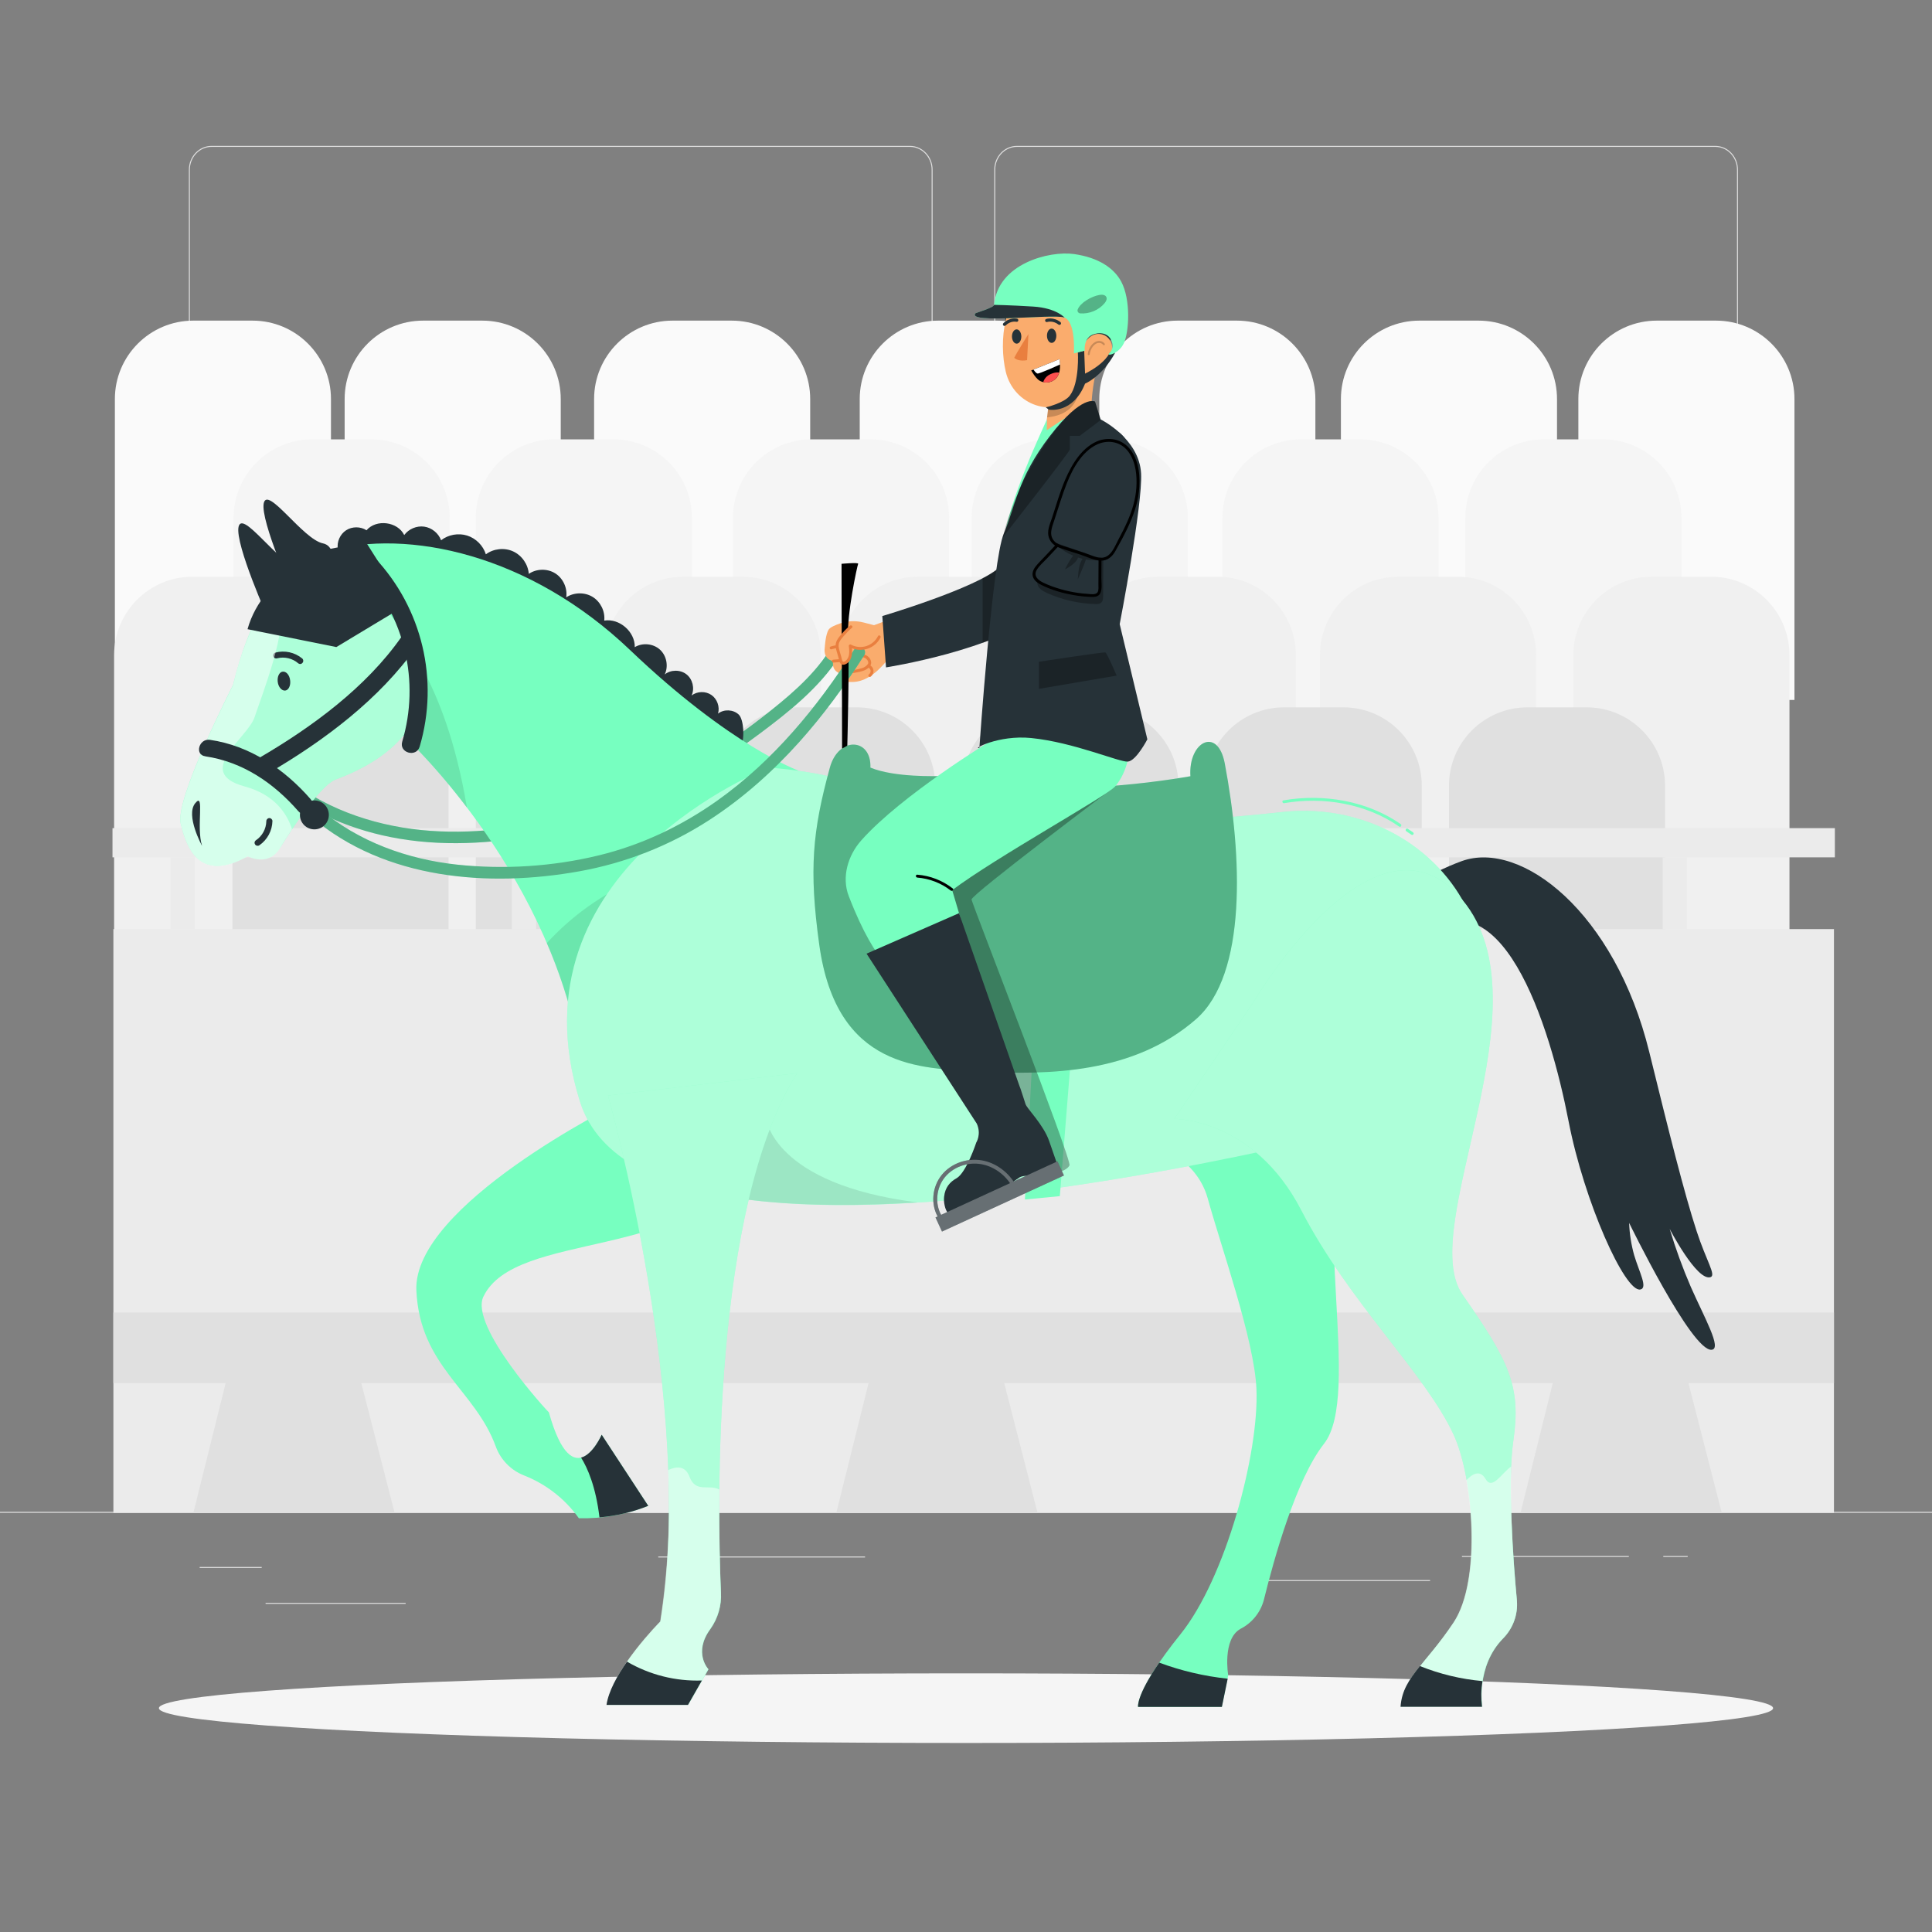<svg xmlns="http://www.w3.org/2000/svg" viewBox="0 0 500 500"><rect x="0" y="0" width="500" height="500" fill="#808080" stroke="none"/><g id="freepik--background-complete--inject-91"><g><g><g><path d="M443.92,327.017h-180.746c-3.232,0-5.862-2.766-5.862-6.166V43.92c0-3.4,2.63-6.166,5.862-6.166h180.746c3.232,0,5.862,2.766,5.862,6.166V320.85c0,3.4-2.63,6.166-5.862,6.166ZM263.174,38.017c-3.095,0-5.612,2.648-5.612,5.903V320.85c0,3.255,2.518,5.903,5.612,5.903h180.746c3.095,0,5.612-2.648,5.612-5.903V43.92c0-3.255-2.518-5.903-5.612-5.903h-180.746Z" style="fill:#e0e0e0;"></path><path d="M235.493,327.017H54.746c-3.232,0-5.862-2.766-5.862-6.166V43.92c0-3.4,2.629-6.166,5.862-6.166H235.493c3.232,0,5.862,2.766,5.862,6.166V320.85c0,3.4-2.63,6.166-5.862,6.166ZM54.746,38.017c-3.094,0-5.612,2.648-5.612,5.903V320.85c0,3.255,2.518,5.903,5.612,5.903H235.493c3.095,0,5.612-2.648,5.612-5.903V43.92c0-3.255-2.518-5.903-5.612-5.903H54.746Z" style="fill:#e0e0e0;"></path></g><rect x="0" y="391.254" width="500" height=".263" style="fill:#e0e0e0;"></rect></g><rect x="51.672" y="405.531" width="16.06" height=".25" style="fill:#e0e0e0;"></rect><rect x="170.352" y="402.821" width="53.53" height=".25" style="fill:#e0e0e0;"></rect><rect x="68.732" y="414.821" width="36.25" height=".25" style="fill:#e0e0e0;"></rect><rect x="378.352" y="402.691" width="43.19" height=".25" style="fill:#e0e0e0;"></rect><rect x="430.452" y="402.691" width="6.33" height=".25" style="fill:#e0e0e0;"></rect><rect x="316.212" y="408.921" width="53.89" height=".25" style="fill:#e0e0e0;"></rect></g><path d="M50.025,82.978h15.334c11.201,0,20.295,9.094,20.295,20.295v77.872H29.73V103.273c0-11.201,9.094-20.295,20.295-20.295Z" style="fill:#fafafa;"></path><path d="M109.49,82.978h15.334c11.201,0,20.295,9.094,20.295,20.295v77.872h-55.925V103.273c0-11.201,9.094-20.295,20.295-20.295Z" style="fill:#fafafa;"></path><path d="M174.048,82.978h15.334c11.201,0,20.295,9.094,20.295,20.295v77.872h-55.925V103.273c0-11.201,9.094-20.295,20.295-20.295Z" style="fill:#fafafa;"></path><path d="M242.792,82.978h15.334c11.201,0,20.295,9.094,20.295,20.295v77.872h-55.925V103.273c0-11.201,9.094-20.295,20.295-20.295Z" style="fill:#fafafa;"></path><path d="M304.788,82.978h15.334c11.201,0,20.295,9.094,20.295,20.295v77.872h-55.925V103.273c0-11.201,9.094-20.295,20.295-20.295Z" style="fill:#fafafa;"></path><path d="M367.324,82.978h15.334c11.201,0,20.295,9.094,20.295,20.295v77.872h-55.925V103.273c0-11.201,9.094-20.295,20.295-20.295Z" style="fill:#fafafa;"></path><path d="M428.774,82.978h15.334c11.201,0,20.295,9.094,20.295,20.295v77.872h-55.925V103.273c0-11.201,9.094-20.295,20.295-20.295Z" style="fill:#fafafa;"></path><path d="M80.756,113.709h15.334c11.201,0,20.295,9.094,20.295,20.295v77.872H60.461v-77.872c0-11.201,9.094-20.295,20.295-20.295Z" style="fill:#f5f5f5;"></path><path d="M143.428,113.709h15.334c11.201,0,20.295,9.094,20.295,20.295v77.872h-55.925v-77.872c0-11.201,9.094-20.295,20.295-20.295Z" style="fill:#f5f5f5;"></path><path d="M209.992,113.709h15.334c11.201,0,20.295,9.094,20.295,20.295v77.872h-55.925v-77.872c0-11.201,9.094-20.295,20.295-20.295Z" style="fill:#f5f5f5;"></path><path d="M271.774,113.709h15.334c11.201,0,20.295,9.094,20.295,20.295v77.872h-55.925v-77.872c0-11.201,9.094-20.295,20.295-20.295Z" style="fill:#f5f5f5;"></path><path d="M336.665,113.709h15.334c11.201,0,20.295,9.094,20.295,20.295v77.872h-55.925v-77.872c0-11.201,9.094-20.295,20.295-20.295Z" style="fill:#f5f5f5;"></path><path d="M399.524,113.709h15.334c11.201,0,20.295,9.094,20.295,20.295v77.872h-55.925v-77.872c0-11.201,9.094-20.295,20.295-20.295Z" style="fill:#f5f5f5;"></path><path d="M116.299,149.251h15.334c11.201,0,20.295,9.094,20.295,20.295v77.872h-55.925v-77.872c0-11.201,9.094-20.295,20.295-20.295Z" style="fill:#f0f0f0;"></path><path d="M176.833,149.251h15.334c11.201,0,20.295,9.094,20.295,20.295v77.872h-55.925v-77.872c0-11.201,9.094-20.295,20.295-20.295Z" style="fill:#f0f0f0;"></path><path d="M237.567,149.251h15.334c11.201,0,20.295,9.094,20.295,20.295v77.872h-55.925v-77.872c0-11.201,9.094-20.295,20.295-20.295Z" style="fill:#f0f0f0;"></path><path d="M299.737,149.251h15.334c11.201,0,20.295,9.094,20.295,20.295v77.872h-55.925v-77.872c0-11.201,9.094-20.295,20.295-20.295Z" style="fill:#f0f0f0;"></path><path d="M361.906,149.251h15.334c11.201,0,20.295,9.094,20.295,20.295v77.872h-55.925v-77.872c0-11.201,9.094-20.295,20.295-20.295Z" style="fill:#f0f0f0;"></path><path d="M427.486,149.251h15.334c11.201,0,20.295,9.094,20.295,20.295v77.872h-55.925v-77.872c0-11.201,9.094-20.295,20.295-20.295Z" style="fill:#f0f0f0;"></path><path d="M49.824,149.251h15.334c11.201,0,20.295,9.094,20.295,20.295v77.872H29.529v-77.872c0-11.201,9.094-20.295,20.295-20.295Z" style="fill:#f0f0f0;"></path><path d="M80.463,183.061h15.334c11.201,0,20.295,9.094,20.295,20.295v39.393H60.168v-39.393c0-11.201,9.094-20.295,20.295-20.295Z" style="fill:#e0e0e0;"></path><path d="M143.428,183.061h15.334c11.201,0,20.295,9.094,20.295,20.295v39.393h-55.925v-39.393c0-11.201,9.094-20.295,20.295-20.295Z" style="fill:#e0e0e0;"></path><path d="M206.393,183.061h15.334c11.201,0,20.295,9.094,20.295,20.295v39.393h-55.925v-39.393c0-11.201,9.094-20.295,20.295-20.295Z" style="fill:#e0e0e0;"></path><path d="M269.357,183.061h15.334c11.201,0,20.295,9.094,20.295,20.295v39.393h-55.925v-39.393c0-11.201,9.094-20.295,20.295-20.295Z" style="fill:#e0e0e0;"></path><path d="M332.322,183.061h15.334c11.201,0,20.295,9.094,20.295,20.295v39.393h-55.925v-39.393c0-11.201,9.094-20.295,20.295-20.295Z" style="fill:#e0e0e0;"></path><path d="M395.287,183.061h15.334c11.201,0,20.295,9.094,20.295,20.295v39.393h-55.925v-39.393c0-11.201,9.094-20.295,20.295-20.295Z" style="fill:#e0e0e0;"></path><g><g><rect x="29.114" y="214.322" width="445.747" height="7.557" style="fill:#ebebeb;"></rect><rect x="29.346" y="240.445" width="445.283" height="151.089" style="fill:#ebebeb;"></rect><rect x="44.133" y="221.879" width="6.289" height="18.601" style="fill:#ebebeb;"></rect><rect x="132.471" y="221.879" width="6.289" height="18.601" style="fill:#ebebeb;"></rect><rect x="231.749" y="221.879" width="6.289" height="18.601" style="fill:#ebebeb;"></rect><rect x="331.027" y="221.879" width="6.289" height="18.601" style="fill:#ebebeb;"></rect><rect x="430.305" y="221.879" width="6.289" height="18.601" style="fill:#ebebeb;"></rect></g><rect x="29.346" y="339.676" width="445.283" height="18.28" style="fill:#e0e0e0;"></rect><polygon points="445.594 391.535 393.504 391.535 402.414 355.734 436.403 355.734 445.594 391.535" style="fill:#e0e0e0;"></polygon><polygon points="268.517 391.535 216.427 391.535 225.338 355.734 259.327 355.734 268.517 391.535" style="fill:#e0e0e0;"></polygon><polygon points="102.129 391.535 50.039 391.535 58.949 355.734 92.938 355.734 102.129 391.535" style="fill:#e0e0e0;"></polygon></g></g><g id="freepik--Shadow--inject-91"><ellipse cx="250" cy="442.07" rx="208.875" ry="9.01" style="fill:#f5f5f5;"></ellipse></g><g id="freepik--Character--inject-91"><g><g><path d="M70.998,202.552c9.17,7.792,20.538,12.517,32.352,14.499,13.088,2.197,26.455,1.089,39.368-1.692,6.021-1.297,12.098-2.823,17.909-4.881,3.767-1.334,7.41-3.034,10.962-4.857,8.702-4.466,17.012-9.771,24.847-15.62,7.569-5.651,15.56-11.964,20.724-20.01,1.046-1.63-1.55-3.136-2.59-1.514-4.339,6.76-10.94,12.191-17.209,17.077-7.517,5.858-15.56,11.116-23.92,15.691-3.591,1.965-7.262,3.829-11.058,5.368-4.798,1.944-9.861,3.279-14.872,4.544-12.569,3.173-25.627,4.966-38.586,3.645-12.938-1.319-25.816-5.882-35.806-14.371-1.463-1.243-3.595,.869-2.121,2.121h0Z" style="fill:#77FFC0;"></path><path d="M70.998,202.552c9.17,7.792,20.538,12.517,32.352,14.499,13.088,2.197,26.455,1.089,39.368-1.692,6.021-1.297,12.098-2.823,17.909-4.881,3.767-1.334,7.41-3.034,10.962-4.857,8.702-4.466,17.012-9.771,24.847-15.62,7.569-5.651,15.56-11.964,20.724-20.01,1.046-1.63-1.55-3.136-2.59-1.514-4.339,6.76-10.94,12.191-17.209,17.077-7.517,5.858-15.56,11.116-23.92,15.691-3.591,1.965-7.262,3.829-11.058,5.368-4.798,1.944-9.861,3.279-14.872,4.544-12.569,3.173-25.627,4.966-38.586,3.645-12.938-1.319-25.816-5.882-35.806-14.371-1.463-1.243-3.595,.869-2.121,2.121h0Z" style="opacity:.3;"></path></g><g><path d="M191.177,184.926c-1.416-1.336-3.823-1.445-5.354-.242,.514-1.751-.212-3.793-1.716-4.827-1.504-1.034-3.671-.98-5.122,.127,.844-1.839,.265-4.222-1.328-5.469-1.594-1.247-4.046-1.236-5.628,.026,1.018-2.104,.488-4.849-1.241-6.422-1.728-1.574-4.511-1.845-6.51-.634,.091-3.982-3.969-7.516-7.901-6.877,.261-2.388-.961-4.876-3.01-6.131-2.049-1.254-4.821-1.21-6.829,.109,.358-2.384-.813-4.929-2.856-6.209-2.043-1.28-4.844-1.222-6.833,.141-.185-2.474-1.799-4.79-4.057-5.819-2.257-1.029-5.064-.728-7.053,.756-.708-2.268-2.576-4.139-4.843-4.851-2.267-.712-4.87-.244-6.747,1.212-.681-1.841-2.423-3.246-4.367-3.52-1.944-.274-4.007,.595-5.17,2.176-1.706-3.488-7.237-4.19-9.76-1.238-1.565-1.015-3.729-1.012-5.29,.009-1.561,1.021-2.432,3.002-2.13,4.843l104.209,51.275c1.111-1.598,.951-7.099-.465-8.434Z" style="fill:#263238;"></path><g id="freepik--freepik--Character--inject-207--inject-91"><path d="M294.288,294.818s14.821,2.756,18.286,15.379c3.464,12.622,12.05,36.587,12.592,49.284,.693,16.569-7.938,48.892-19.671,63.473-11.734,14.58-10.98,18.798-10.98,18.798h21.69l1.657-8.149s-1.597-9.369,3.163-12.05c2.951-1.503,5.137-4.175,6.025-7.366,2.651-10.755,8.405-31.405,15.59-40.533,9.941-12.607-3.72-60.581,6.371-84.892,10.092-24.311-53.803-6.567-53.803-6.567l-.919,12.622Z" style="fill:#77FFC0;"></path><path d="M125.108,335.561c8.269-17.277,53.486-9.037,68.338-34.644l-33.65-15.258s-53.095,26.299-52.041,48.365c.934,19.656,15.183,25.606,20.545,40.322,1.266,3.463,3.968,6.21,7.411,7.531,5.665,2.246,10.561,6.079,14.098,11.041,6.14,.153,12.248-.939,17.954-3.208l-12.05-18.406s-7.35,16.825-13.662-5.784c-.12,0-20.651-22.262-16.945-29.959Z" style="fill:#77FFC0;"></path><path d="M167.764,389.711l-12.05-18.406s-2.244,5.136-5.332,5.92c1.687,2.696,3.811,7.531,4.76,15.469,4.332-.365,8.585-1.37,12.622-2.982Z" style="fill:#263238;"></path><path d="M69.633,160.597s-8.872-19.717-7.893-24.25c.979-4.534,10.152,9.369,15.318,10.408,5.166,1.039,2.817,13.842-7.426,13.842Z" style="fill:#263238;"></path><path d="M102.77,188.763s35.472,31.541,46.121,77.677l57.734-67.012s-17.518-6.326-43.53-31.164c-26.013-24.838-57.568-31.541-78.46-25.606l10.242,44.193,7.893,1.913Z" style="fill:#77FFC0;"></path><path d="M101.806,162.615l-3.946,11.131-.527,13.677,5.438,1.341c6.601,6.221,12.649,13.005,18.075,20.274-5.799-34.93-19.039-46.422-19.039-46.422Z" style="isolation:isolate; opacity:.1;"></path><path d="M84.424,142.627s-16.222,1.898-24.1,34.644c0,0-15.062,29.417-13.556,35.833,1.506,6.417,4.895,15.424,17.352,8.465,0,0,5.272,2.847,8.299-2.063,3.027-4.91,10.544-16.207,14.324-17.713,3.781-1.506,49.39-16.915-2.32-59.165Z" style="fill:#77FFC0;"></path><path d="M84.424,142.627s-16.222,1.898-24.1,34.644c0,0-15.062,29.417-13.556,35.833,1.506,6.417,4.895,15.424,17.352,8.465,0,0,5.272,2.847,8.299-2.063,3.027-4.91,10.544-16.207,14.324-17.713,3.781-1.506,49.39-16.915-2.32-59.165Z" style="fill:#fff; isolation:isolate; opacity:.4;"></path><path d="M75.086,176.066c.181,1.341-.392,2.561-1.28,2.651-.889,.09-1.762-.889-1.928-2.244-.166-1.355,.392-2.546,1.28-2.651,.889-.105,1.762,.828,1.928,2.244Z" style="fill:#263238;"></path><path d="M78.023,171.773c-.267,.122-.58,.087-.814-.09-1.509-1.308-3.561-1.797-5.498-1.31-.407,.129-.843-.092-.979-.497h0c-.129-.407,.092-.843,.497-.979h0c2.432-.652,5.028-.091,6.974,1.506,.329,.275,.382,.76,.12,1.1l-.301,.271Z" style="fill:#263238;"></path><path d="M75.568,214.595c-1.175-3.735-4.232-8.887-12.276-11.071-13.315-3.615,.844-12.592,2.591-17.909,1.747-5.317,9.203-24.251,6.025-28.393-.885-.861-2.125-1.252-3.344-1.054-3.814,6.589-6.588,13.727-8.224,21.163,0,0-15.062,29.417-13.556,35.833,1.506,6.417,4.895,15.424,17.352,8.465,0,0,5.272,2.847,8.299-2.064,.723-1.325,1.853-3.058,3.133-4.971Z" style="fill:#fff; isolation:isolate; opacity:.5;"></path><path d="M65.883,218.24c-.044-.29,.078-.581,.316-.753,1.658-1.106,2.674-2.948,2.726-4.94-.017-.435,.318-.804,.753-.828h0c.43-.017,.796,.309,.829,.738h0c-.049,2.519-1.304,4.861-3.374,6.296-.355,.248-.843,.168-1.1-.181l-.151-.332Z" style="fill:#263238;"></path><path d="M76.155,154.466s-8.872-19.717-7.893-24.25c.979-4.534,10.152,9.369,15.319,10.408,5.167,1.039,2.847,13.842-7.426,13.842Z" style="fill:#263238;"></path><path d="M165.023,227.398c-8.934,3.824-16.949,9.508-23.512,16.674,3.122,7.221,5.592,14.707,7.38,22.368l4.926-5.724c10.589-16.388,22.985-38.078,11.206-33.318Z" style="isolation:isolate; opacity:.1;"></path><path d="M353.748,230.738c9.711,.585,15.404-4.577,24.554-7.884,15.353-5.515,39.638,13.167,48.548,49.486,5.018,20.404,9.026,36.471,12.25,46.321,2.507,7.692,5.11,11.381,3.572,11.866-3.526,1.095-10.563-12.487-10.563-12.487,1.535,5.117,3.367,10.14,5.487,15.044,3.55,8.032,8.07,15.918,5.406,16.236-5.133,.6-21.382-32.84-21.382-32.84,.101,2.815,.534,5.608,1.291,8.321,1.306,4.41,3.651,8.554,1.579,8.922-3.964,.705-14.506-22.71-18.543-43.549-4.733-24.456-17.555-66.61-39.927-46.88l-12.272-12.555Z" style="fill:#263238;"></path><path d="M198.974,198.659c13.654,.992,27.013,4.468,39.418,10.258,0,0,25.751,8.579,93.593,1.226,13.473-1.46,27.101,2.56,37.275,11.512,12.041,10.594,21.332,29.63,10.281,63.387,0,0-210.542,60.37-229.46,0-18.918-60.37,48.892-86.383,48.892-86.383Z" style="fill:#77FFC0;"></path><path d="M198.974,198.659c13.654,.992,27.013,4.468,39.418,10.258,0,0,25.761,8.582,93.633,1.222,12.878-1.397,25.919,2.211,35.941,10.418,12.648,10.357,23.02,29.528,11.575,64.485,0,0-210.542,60.37-229.46,0-18.918-60.37,48.892-86.383,48.892-86.383Z" style="fill:#fff; isolation:isolate; opacity:.4;"></path><polygon points="267.692 263.936 265.248 310.43 274.283 309.558 277.935 263.936 267.692 263.936" style="fill:#77FFC0;"></polygon><path d="M392.57,414.187c-.949-10.468-2.455-30.833-.934-41.196,2.094-14.294-1.054-20.605-13.149-37.957-12.095-17.352,22.593-74.935,0-102.123-22.594-27.188-54.074,26.419-54.074,26.419l-20.5,30.23s20.5-.256,32.866,23.663c12.366,23.919,32.083,42.175,39.418,58.081,5.091,11.041,7.365,37.656,0,48.636-7.366,10.98-13.134,14.189-13.662,21.81h21.087s-1.747-10.423,5.377-17.713c2.576-2.601,3.882-6.203,3.57-9.851Z" style="fill:#77FFC0;"></path><path d="M392.57,414.187c-.949-10.468-2.455-30.833-.934-41.196,2.094-14.294-1.054-20.605-13.149-37.957-12.095-17.352,22.593-74.935,0-102.123-22.594-27.188-54.074,26.419-54.074,26.419l-20.5,30.23s20.5-.256,32.866,23.663c12.366,23.919,32.083,42.175,39.418,58.081,5.091,11.041,7.365,37.656,0,48.636-7.366,10.98-13.134,14.189-13.662,21.81h21.087s-1.747-10.423,5.377-17.713c2.576-2.601,3.882-6.203,3.57-9.851Z" style="fill:#fff; isolation:isolate; opacity:.4;"></path><path d="M237.443,311.175c-37.49-4.715-39.162-21.72-39.162-21.72l-8.42,14.641-.859,5.724c14.098,2.259,30.817,2.47,48.441,1.356Z" style="isolation:isolate; opacity:.1;"></path><path d="M316.971,197.583c-1.827-9.669-9.48-5.64-8.895,3.305-10.569,1.843-40.004,5.958-65.343-.017-.008-.08-11.049,.433-17.473-2.212,.295-7.739-8.275-8.146-10.492,0h0c-4.493,16.425-5.446,26.319-2.745,45.823,4.472,32.406,26.464,31.927,41.114,32.813,18.491,1.004,40.331,.514,56.399-13.532,13.241-11.577,11.942-42.374,7.434-66.181Z" style="fill:#77FFC0;"></path><path d="M316.971,197.583c-1.827-9.669-9.48-5.64-8.895,3.305-10.569,1.843-40.004,5.958-65.343-.017-.008-.08-11.049,.433-17.473-2.212,.295-7.739-8.275-8.146-10.492,0h0c-4.493,16.425-5.446,26.319-2.745,45.823,4.472,32.406,26.464,31.927,41.114,32.813,18.491,1.004,40.331,.514,56.399-13.532,13.241-11.577,11.942-42.374,7.434-66.181Z" style="opacity:.3;"></path><path d="M206.279,277.737l-48.923,5.784s22.82,80.433,13.556,136.149c0,0-12.562,12.622-13.887,21.554h21.087l5.242-9.203s-4.037-4.248,.497-10.423c1.961-2.756,2.928-6.097,2.741-9.474-1.009-22.458-2.259-99.562,19.687-134.386Z" style="fill:#77FFC0;"></path><path d="M206.279,277.737l-48.923,5.784s22.82,80.433,13.556,136.149c0,0-12.562,12.622-13.887,21.554h21.087l5.242-9.203s-4.037-4.248,.497-10.423c1.961-2.756,2.928-6.097,2.741-9.474-1.009-22.458-2.259-99.562,19.687-134.386Z" style="fill:#fff; isolation:isolate; opacity:.4;"></path><path d="M178.429,382.149c-1.13-3.012-3.585-2.606-5.513-1.687,.607,13.09-.084,26.208-2.064,39.162,0,0-12.562,12.622-13.887,21.554h21.087l5.242-9.203s-4.037-4.247,.497-10.423c1.961-2.756,2.927-6.097,2.741-9.474-.226-5.784-.482-15.198-.362-26.57-2.666-1.506-6.13,1.009-7.742-3.359Z" style="fill:#fff; isolation:isolate; opacity:.5;"></path><path d="M162.267,430.033c-2.546,3.645-4.79,7.697-5.302,11.191h21.087l3.6-6.311c-6.793,.235-13.514-1.457-19.385-4.88Z" style="fill:#263238;"></path><path d="M392.57,414.187c-1.161-11.51-1.664-23.076-1.506-34.643-2.47,1.747-4.88,6.206-6.597,3.223-1.506-2.606-3.57-1.19-4.986,.332,2.244,12.517,2.003,28.814-3.374,36.873-7.351,11.041-13.134,14.189-13.662,21.81h21.087s-1.747-10.423,5.377-17.713c2.618-2.592,3.958-6.209,3.66-9.881Z" style="fill:#fff; isolation:isolate; opacity:.5;"></path><path d="M367.476,431.177c-2.847,3.539-4.729,6.386-5.016,10.543h21.087c-.278-2.213-.243-4.454,.106-6.657-5.553-.499-11.003-1.808-16.177-3.886Z" style="fill:#263238;"></path><path d="M300.012,430.289c-6.025,8.721-5.483,11.463-5.483,11.463h21.69l1.506-7.305c-6.055-.641-12.006-2.037-17.713-4.157Z" style="fill:#263238;"></path><path d="M69.338,200.173c14.476-8.426,29.012-19.289,38.603-33.029,1.712-2.451-2.353-4.771-4.036-2.334-9.144,13.079-23.159,23.37-36.92,31.385-1.086,.689-1.4,2.115-.701,3.185,.656,1.004,1.981,1.348,3.054,.793h0Z" style="fill:#263238;"></path><path d="M93.658,147.673c11.097,11.854,15.07,28.706,10.438,44.268-.874,2.922,3.69,4.172,4.519,1.265,5.077-17.204,.645-35.81-11.643-48.877-2.109-2.199-5.453,1.145-3.344,3.344h.03Z" style="fill:#263238;"></path><path d="M53.136,195.74c9.673,1.42,17.726,6.917,24.075,14.204,1.889,2.173,5.028-.994,3.153-3.153-6.775-7.755-15.695-13.834-26.049-15.325-2.841-.398-4.019,3.906-1.179,4.261v.014Z" style="fill:#263238;"></path></g><path d="M52.296,218.918s-4.338-7.878-1.777-11.041c2.561-3.163,.196,6.16,1.777,11.041Z" style="fill:#263238;"></path><path d="M64.061,162.836l22.983,4.626,18.003-10.846-10.383-16.367-9.536,1.861s-17,6.071-21.067,20.727Z" style="fill:#263238;"></path></g><g><path d="M240.67,168.87l-11.068,2.004s-1.681,2.083-3.213,3.265-3.552,2.583-6.758,2.334-1.594-2-1.594-2c-3.178-.688-2.388-3.374-2.388-3.374-2.791-.531-2.207-3.451-2.207-3.451,0,0,.172-3.387,1.006-4.702,.375-.591,1.685-1.167,3.014-1.622,1.961-.671,4.08-.728,6.086-.209l2.65,.685,11.952-4.44c.059,.214,2.518,11.51,2.518,11.51Z" style="fill:#faac6d;"></path><path d="M274.377,119.042c-1.512,1.997-9.448,22.341-15.654,27.785-6.206,5.444-30.384,12.608-30.384,12.608l.965,13.284s28.625-4.437,40.108-14.36c11.483-9.923,21.979-28.833,23.144-36.092,1.165-7.26-2.229-12.227-7.918-11.474-5.689,.753-10.26,8.249-10.26,8.249Z" style="fill:#263238;"></path><path d="M262.314,142.818l-2.201,21.494-5.807,2.036v-16.691s4.866-2.282,8.008-6.839Z" style="opacity:.3;"></path><path d="M225.288,175.143c.555-.406,.851-1.065,.745-1.751-.099-.642-.577-1.161-1.175-1.383-.184-.068-.419,.076-.461,.262-.048,.213,.065,.388,.262,.461,.064,.024-.012-.008,.025,.009,.027,.013,.053,.026,.079,.04,.046,.026,.091,.054,.134,.084,.051,.036-.06-.055,.022,.017,.018,.016,.035,.031,.053,.047,.043,.04,.082,.084,.121,.128,.043,.05-.005-.01,.016,.022,.013,.02,.027,.039,.039,.059,.031,.05,.059,.101,.085,.155,.027,.056-.025-.079,.01,.024,.007,.022,.016,.044,.022,.067,.017,.056,.03,.114,.041,.171-.007-.04-.002-.023-0,.007,.002,.03,.004,.06,.004,.09,.001,.054-.002,.108-.007,.162,.007-.069-.003,.011-.006,.025-.006,.03-.013,.059-.02,.088-.014,.052-.031,.104-.05,.155-.014,.036,.019-.031-.013,.026-.015,.026-.028,.054-.042,.08-.027,.047-.056,.093-.088,.136,.031-.041-.007,.007-.021,.022-.02,.023-.04,.045-.062,.066-.017,.017-.035,.033-.053,.049-.003,.002-.09,.071-.037,.031-.163,.119-.244,.326-.135,.513,.094,.161,.349,.255,.513,.135h0Z" style="fill:#e97f3f;"></path><path d="M215.198,168.035c.245-.078,.494-.145,.745-.199,.123-.026,.247-.05,.372-.07,.062-.01,.125-.023,.187-.028-.097,.008-.006,.001,.016-.002,.039-.005,.077-.009,.116-.014,.102-.011,.19-.034,.265-.11,.065-.065,.114-.172,.11-.265-.008-.185-.166-.398-.375-.375-.556,.062-1.102,.17-1.635,.34-.187,.06-.326,.263-.262,.461,.061,.187,.261,.326,.461,.262h0Z" style="fill:#e97f3f;"></path><path d="M222.665,167.231c.257,.429,.354,.936,.215,1.424-.06,.21-.219,.36-.429,.557-.45,.422-.895,.579-1.475,.735-1.731,.465-3.541,.664-5.325,.779-.479,.031-.483,.781,0,.75,1.964-.126,4.014-.323,5.902-.915,.696-.218,1.285-.606,1.758-1.166,.589-.697,.444-1.806,.003-2.542-.248-.414-.896-.037-.648,.379h0Z" style="fill:#e97f3f;"></path><path d="M222.116,170.349c.7-.36,1.536-.367,2.128,.203,.336,.323,.639,.885,.347,1.327-.272,.412-.891,.842-1.418,1.012-.666,.215-1.357,.354-2.045,.476-1.228,.218-2.47,.35-3.714,.43-.479,.031-.483,.781,0,.75,1.311-.084,2.62-.227,3.913-.457,.775-.138,1.575-.285,2.312-.569,.648-.25,1.405-.789,1.698-1.448,.322-.722-.046-1.573-.592-2.078-.849-.786-2.014-.805-3.009-.294-.429,.221-.05,.868,.379,.648h0Z" style="fill:#e97f3f;"></path><path d="M80.774,211.56c18.875,16.038,45.664,18.158,69.182,13.928,11.917-2.144,23.254-6.589,33.431-13.152,8.714-5.619,16.527-12.575,23.444-20.282,6.256-6.971,11.795-14.557,16.823-22.451,1.04-1.633-1.555-3.14-2.59-1.514-9.469,14.868-20.928,28.784-35.375,39.069-9.299,6.62-19.64,11.517-30.745,14.218-11.852,2.882-24.525,3.689-36.657,2.391-12.794-1.37-25.509-5.931-35.39-14.327-1.463-1.243-3.595,.869-2.121,2.121h0Z" style="fill:#77FFC0;"></path><path d="M80.774,211.56c18.875,16.038,45.664,18.158,69.182,13.928,11.917-2.144,23.254-6.589,33.431-13.152,8.714-5.619,16.527-12.575,23.444-20.282,6.256-6.971,11.795-14.557,16.823-22.451,1.04-1.633-1.555-3.14-2.59-1.514-9.469,14.868-20.928,28.784-35.375,39.069-9.299,6.62-19.64,11.517-30.745,14.218-11.852,2.882-24.525,3.689-36.657,2.391-12.794-1.37-25.509-5.931-35.39-14.327-1.463-1.243-3.595,.869-2.121,2.121h0Z" style="opacity:.3;"></path><path d="M217.931,193.729c0-18.271-.141-29.543-.141-47.815,0,0,4.511-.413,4.299,0s-2.985,13.147-2.606,19.134c.379,5.987-.201,27.939-.201,27.939l-1.352,.743Z"></path><g><path d="M220.215,162.201c-.746,.603-2.188,2.147-2.772,2.908-.355,.463-.684,.97-.779,1.545-.1,.606,.068,1.22,.235,1.81l.742,2.627c.041,.145,.085,.296,.188,.407,.233,.251,.652,.181,.952,.016,.707-.387,1.137-1.162,1.292-1.953,.155-.791,.071-1.608-.027-2.408,1.278,.718,2.854,.884,4.253,.448,1.399-.436,2.603-1.467,3.247-2.783" style="fill:#faac6d;"></path><path d="M219.95,161.936c-.997,.821-1.911,1.816-2.711,2.829-.441,.558-.85,1.17-.95,1.889-.128,.92,.23,1.846,.477,2.718l.4,1.414c.091,.322,.155,.724,.399,.976,.465,.482,1.208,.242,1.674-.1,1.42-1.04,1.371-2.949,1.182-4.51l-.564,.324c2.893,1.558,6.517,.47,8.014-2.469,.219-.429-.428-.809-.648-.379-1.308,2.568-4.436,3.575-6.988,2.2-.224-.121-.6,.024-.564,.324,.153,1.265,.32,2.889-.764,3.82-.259,.223-.691,.496-.882,.091-.153-.324-.21-.737-.308-1.083-.199-.703-.419-1.403-.59-2.113-.191-.793-.111-1.453,.333-2.14,.266-.412,.592-.784,.916-1.15,.656-.74,1.34-1.481,2.104-2.111,.373-.307-.16-.835-.53-.53h0Z" style="fill:#e97f3f;"></path></g><path d="M85.106,210.894c0,2.068-1.676,3.744-3.744,3.744s-3.744-1.676-3.744-3.744,1.676-3.744,3.744-3.744,3.744,1.676,3.744,3.744Z" style="fill:#263238;"></path></g><g><g><g><path d="M282.776,110.442s-1.271-5.523,1.15-15.503c-.001-.011-.53-.218-.531-.228,.333-1.395,.695-2.687,1.042-3.809,.008-.032,.007-.043,.007-.043l-13.11,8.927c.456,3.137-.406,9.276-.967,11.877,0,0-1.496,4.732,4.708,4.662,4.533-.051,7.701-5.882,7.701-5.882Z" style="fill:#faac6d;"></path><path d="M271.298,104.226l7.68-2.092c-.597,2.444-2.606,5.397-7.994,5.87,0,0,.419-2.724,.314-3.778Z" style="opacity:.2;"></path></g><g><path d="M260.987,76.909c-1.449,3.188-1.708,10.071,3.195,8.422,3.811-1.282,2.188-10.779-.302-11.565-.713-.225-2.339,1.923-2.893,3.143Z" style="fill:#263238;"></path><path d="M284.258,84.307c-.235,8.599-.657,13.438-5.004,17.804-6.538,6.566-16.904,2.726-18.954-5.87-1.845-7.737-.667-20.477,7.755-23.81,8.298-3.284,16.382,5.303,16.202,11.877Z" style="fill:#faac6d;"></path><path d="M287.436,76.367c-4.626-4.302-15.119-7.172-18.432-4.756-.495,.361,6.527,3.892,6.101,3.737l3.306,1.145c.509-.113,1.509,.483,2.027,2.066,0,0-1.265,9.09,2.463,12.902,3.73-1.719,4.753-3.241,5.7-6.347,1.41-4.628,.768-6.124-1.165-8.746Z" style="fill:#263238;"></path><path d="M287.646,91.465c-.687,2.21-2.336,3.887-4.039,4.733-2.563,1.272-4.403-.9-4.159-3.605,.22-2.435,1.817-6.03,4.615-6.175,2.756-.143,4.369,2.521,3.583,5.048Z" style="fill:#faac6d;"></path><path d="M264.317,87.1c-0,1.021-.542,1.843-1.211,1.837-.668-.007-1.21-.84-1.21-1.861,0-1.021,.542-1.843,1.211-1.836,.669,.007,1.21,.84,1.21,1.861Z" style="fill:#263238;"></path><path d="M273.376,86.903c-0,1.021-.542,1.843-1.211,1.837-.668-.007-1.21-.84-1.21-1.861,0-1.021,.542-1.843,1.211-1.836,.669,.007,1.21,.84,1.21,1.861Z" style="fill:#263238;"></path><path d="M266.155,86.462s-2.783,4.364-3.675,6.142c1.222,1.105,3.329,.597,3.329,.597l.346-6.738Z" style="fill:#e97f3f;"></path><path d="M274.342,84.053c-.133,.054-.29,.038-.412-.058-1.452-1.133-2.894-.669-2.908-.664-.215,.072-.45-.043-.524-.258-.074-.214,.041-.447,.255-.519,.076-.026,1.883-.608,3.684,.799,.18,.14,.212,.398,.072,.576-.045,.058-.103,.099-.166,.125Z" style="fill:#263238;"></path></g><path d="M281.765,91.911l-.028-.001c-.137-.016-.235-.14-.22-.277,.089-.784,.383-1.534,.851-2.169,.317-.431,.854-.984,1.607-1.169,.743-.185,1.533,.086,1.918,.657,.077,.114,.047,.27-.067,.347-.115,.077-.271,.046-.347-.068-.267-.394-.85-.583-1.385-.451-.607,.149-1.056,.615-1.324,.98-.415,.565-.677,1.232-.757,1.93-.015,.127-.122,.222-.248,.222Z" style="opacity:.2;"></path></g><g><path d="M274.194,92.945l-7.319,2.941c.485,.791,.978,1.592,1.651,2.23,.673,.638,1.496,.879,2.423,.855,1.327-.034,2.532-.86,3.016-2.096,.484-1.236,.425-2.617,.228-3.93Z"></path><path d="M267.464,95.65s.56,.906,1.034,1.019c.474,.113,5.846-2.344,5.846-2.344l-.15-1.379-6.73,2.705Z" style="fill:#fff;"></path><path d="M269.995,98.89s.301-1.333,1.804-2.032c1.502-.699,2.316-.425,2.316-.425,0,0-.37,1.581-1.788,2.202-1.417,.621-2.332,.255-2.332,.255Z" style="fill:#fd504e;"></path></g><path d="M259.875,84.342c-.076-.017-.149-.055-.208-.116-.159-.163-.158-.424,.004-.583,1.616-1.591,3.462-1.18,3.547-1.172,.221,.051,.362,.271,.314,.493-.048,.221-.264,.36-.484,.312-.076-.02-1.502-.319-2.799,.958-.101,.1-.242,.136-.372,.107Z" style="fill:#263238;"></path></g><path d="M288.593,203.53s-37.334,28.061-37.162,29.268c.173,1.207,26.039,67.426,25.35,68.806-.69,1.38-3.295,1.897-3.295,1.897l-33.781-71.22s10.234-8.622,9.169-8.795c-1.064-.172,39.719-19.956,39.719-19.956Z" style="opacity:.3;"></path><path d="M290.089,168.274l-31.554,5.043-1.954,18.31s-23.221,14.082-33.679,25.857c-3.476,3.914-5.13,9.518-3.252,14.405,7.369,19.167,13.393,20.759,13.393,20.759l15.678-14.548-2.296-7.73c11.246-8.467,40.221-24.46,42.169-26.839,6.365-7.455,4.145-21.965,1.495-35.256Z" style="fill:#77FFC0;"></path><g><path d="M265.42,285.791c-.138-.389-1.472-4.668-1.593-4.764l-15.631-44.697-23.933,10.475,28.52,43.979c1.254,2.762-.124,4.892-.124,4.892,0,0-2.591,7.87-5.132,9.271-1.668,.919-2.931,2.338-3.197,4.776-.075,.697-.037,1.438,.154,2.298,.211,.953,.405,1.25,1.044,2.358l14.924-7.254s2.639-1.921,3.424-2.417c.789-.496,2.569-.411,2.569-.411l7.042-3.324s-.425-1.229-1.047-3.015l.002-.002c-.28-.805-.6-1.722-.936-2.692-1.446-4.161-5.667-8.3-6.084-9.474Z" style="fill:#263238;"></path><g><path d="M242.734,314.962c-1.915-3.324-1.509-7.802,.986-10.889,2.389-2.955,6.458-4.439,10.35-3.778,3.667,.621,7.08,3.146,8.908,6.591l-.883,.469c-1.686-3.176-4.824-5.503-8.191-6.073-3.552-.603-7.241,.742-9.406,3.421-2.206,2.729-2.583,6.834-.897,9.762l-.866,.498Z" style="fill:#263238;"></path><path d="M242.734,314.962c-1.915-3.324-1.509-7.802,.986-10.889,2.389-2.955,6.458-4.439,10.35-3.778,3.667,.621,7.08,3.146,8.908,6.591l-.883,.469c-1.686-3.176-4.824-5.503-8.191-6.073-3.552-.603-7.241,.742-9.406,3.421-2.206,2.729-2.583,6.834-.897,9.762l-.866,.498Z" style="fill:#fff; opacity:.3;"></path></g><g><rect x="241.353" y="307.631" width="34.742" height="4.027" transform="translate(-105.705 136.414) rotate(-24.696)" style="fill:#263238;"></rect><rect x="241.353" y="307.631" width="34.742" height="4.027" transform="translate(-105.705 136.414) rotate(-24.696)" style="fill:#fff; opacity:.3;"></rect></g></g><path d="M278.956,91.187s.471,7.81-2.082,11.194c-1.462,1.937-6.226,3.042-6.226,3.042l.788,.591s6.236,1.2,9.374-6.729c0,0,4.391-1.767,7.784-7.987l-1.342-.148s-1.015,2.835-6.442,5.549l-.223-5.939-1.63,.426Z" style="fill:#263238;"></path><path d="M257.279,78.898c-.062,.732-4.725,2.055-4.839,2.197-2.255,2.806,19.674,.13,22.864,1.042,3.191,.912,2.61,9.323,2.61,9.323l2.813-.7s-.446-3.583,2.621-4.349c4.406-1.101,5.485,3.478,3.837,4.893-1.245,1.069,2.295,.446,3.662-2.472,1.367-2.917,1.848-11.296-.691-15.984-1.867-3.448-5.81-6.186-12.192-7.098-6.381-.912-19.773,2.482-20.685,13.148Z" style="fill:#77FFC0;"></path><path d="M275.5,82.207c.206,.173-1.929-2.486-8.102-2.867-6.173-.381-10.117-.443-10.119-.443-.062,.732-4.725,2.055-4.839,2.197-2.255,2.806,19.673,.13,22.864,1.042,.049,.014,.089,.045,.136,.062,.028,.002,.056,.004,.061,.008Z" style="fill:#263238;"></path><g style="opacity:.3;"><path d="M286.304,76.844c-.306-.595-1.139-.63-1.798-.512-2.01,.36-4.921,1.984-5.602,3.771-.178,.467,.165,.965,.663,1.002,2.345,.174,4.766-.815,6.282-2.62,.388-.462,.731-1.104,.455-1.641Z"></path></g><path d="M277.326,107.261c-.641,.181-6.422,4.078-6.422,4.078,0,0,.079-3.292,0-2.763-.079,.529-10.348,21.374-11.356,33.029l17.777-34.344Z" style="fill:#77FFC0;"></path><g><path d="M283.389,103.926l1.437,4.603s9.986,4.911,10.485,13.971c.445,8.089-5.534,39.029-5.534,39.029l7.158,29.807s-2.871,5.561-5.039,5.766c-2.168,.206-13.99-4.997-25.021-6.101-8.581-.859-15.494,3.037-13.414,2.58,0,0,3.363-48.679,6.319-55.469,2.956-6.79,3.429-14.232,11.969-25.319,8.401-10.906,11.64-8.866,11.64-8.866Z" style="fill:#263238;"></path><g style="opacity:.3;"><path d="M276.015,142.157c-1.396,1.471-4.809,4.691-6.205,6.163-.699,.737-1.447,1.605-1.367,2.617,.096,1.22,1.326,1.992,2.441,2.497,3.961,1.796,8.285,2.786,12.632,2.894,.495,.012,1.033-.001,1.419-.31,.508-.406,.554-1.149,.559-1.799,.014-2.216,.029-7.01,.043-9.226"></path></g><path d="M259.549,139.019s17.325-22.115,17.325-22.694v-3.528h2.57l5.383-4.071-1.437-4.793s-3.617-1.571-11.108,8.521c-10.12,13.634-12.732,26.566-12.732,26.566Z" style="opacity:.3;"></path><path d="M268.882,178.272v-7.016s16.741-2.561,17.186-2.404c.444,.158,2.917,5.999,2.917,5.999l-20.102,3.42Z" style="opacity:.3;"></path></g><g><g><path d="M273.628,141.125c-1.396,1.472-3.277,3.51-4.673,4.982-.699,.737-1.447,1.605-1.367,2.617,.096,1.22,1.326,1.992,2.441,2.497,3.961,1.796,8.285,2.786,12.632,2.894,.495,.012,1.033-.001,1.419-.31,.508-.406,.554-1.149,.559-1.799,.015-2.216,.029-5.08,.043-7.296" style="fill:#263238;"></path><path d="M273.363,140.86c-.915,.966-1.821,1.939-2.729,2.912-.876,.938-1.838,1.838-2.626,2.851-.635,.816-1.039,1.831-.615,2.841,.383,.913,1.278,1.507,2.132,1.931,2.574,1.278,5.427,2.112,8.251,2.606,1.41,.246,2.836,.405,4.265,.469,1.065,.047,2.277,.095,2.763-1.051,.477-1.125,.219-2.699,.226-3.893,.009-1.605,.018-3.21,.028-4.816,.003-.483-.747-.483-.75,0-.009,1.411-.017,2.822-.025,4.234-.004,.757-.009,1.514-.013,2.272-.004,.605,.115,1.503-.211,2.04-.469,.771-1.901,.478-2.638,.431-.793-.051-1.585-.129-2.372-.239-1.538-.215-3.061-.543-4.552-.975-1.526-.442-3.057-.978-4.488-1.673-1.325-.643-2.625-1.713-1.705-3.298,.672-1.158,1.855-2.123,2.763-3.095,.941-1.007,1.879-2.016,2.827-3.016,.332-.35-.198-.882-.53-.53h0Z"></path></g><path d="M284.608,113.949c-4.436,1.503-7.179,6.103-8.933,10.184-1.363,3.172-2.315,6.547-3.39,9.824-.565,1.722-1.48,3.531-.767,5.343,.467,1.186,1.408,1.989,2.585,2.421,1.815,.666,3.683,1.214,5.519,1.819,1.616,.532,3.549,1.527,5.287,1.557,1.71,.029,2.91-1.014,3.716-2.419,1.139-1.987,2.227-4.014,3.21-6.083,1.411-2.966,2.548-6.061,2.913-9.343,.404-3.641,.118-7.827-2.174-10.848-1.931-2.545-4.951-3.355-7.966-2.455-.461,.138-.265,.862,.199,.723,2.852-.851,5.651-.033,7.369,2.458,1.806,2.618,2.109,5.993,1.912,9.082-.193,3.019-1.079,5.913-2.29,8.672-.714,1.627-1.525,3.211-2.365,4.775-.94,1.751-1.87,4.492-4.178,4.676-1.481,.118-3.268-.805-4.633-1.255l-5.674-1.87c-.747-.246-1.457-.488-2.026-1.082-1.594-1.663-.665-3.679-.054-5.542,1.039-3.169,1.995-6.392,3.216-9.497,1.609-4.093,4.338-8.931,8.724-10.417,.455-.154,.26-.879-.199-.723Z"></path><g style="opacity:.3;"><path d="M285.309,144.722l-12.826-4.522s1.91,2.195,5.233,3.615c-.783,.986-1.683,2.639-2.084,3.536,0,0,2.834-1.382,3.359-3.062,.401,.13,.792,.246,1.162,.335-.99,1.429-1.066,3.517-1.22,5.297,0,0,1.56-3.367,2.086-5.129,2.663,.459,4.29-.07,4.29-.07Z"></path></g></g><path d="M246.572,229.931c-2.651-2.061-5.829-3.3-9.177-3.565-.481-.038-.479,.712,0,.75,3.131,.247,6.166,1.416,8.647,3.345,.377,.293,.911-.234,.53-.53h0Z"></path><g><path d="M332.343,207.857c10.174-1.752,21.21,.134,29.771,6.059,.398,.275,.773-.374,.379-.648-8.73-6.043-19.982-7.92-30.348-6.135-.475,.082-.273,.805,.199,.723h0Z" style="fill:#77FFC0;"></path><path d="M363.966,215.14l1.326,.897c.163,.11,.423,.036,.513-.135,.1-.19,.039-.395-.135-.513l-1.326-.897c-.163-.11-.423-.036-.513,.135-.1,.19-.039,.395,.135,.513h0Z" style="fill:#77FFC0;"></path></g></g></g></svg>

